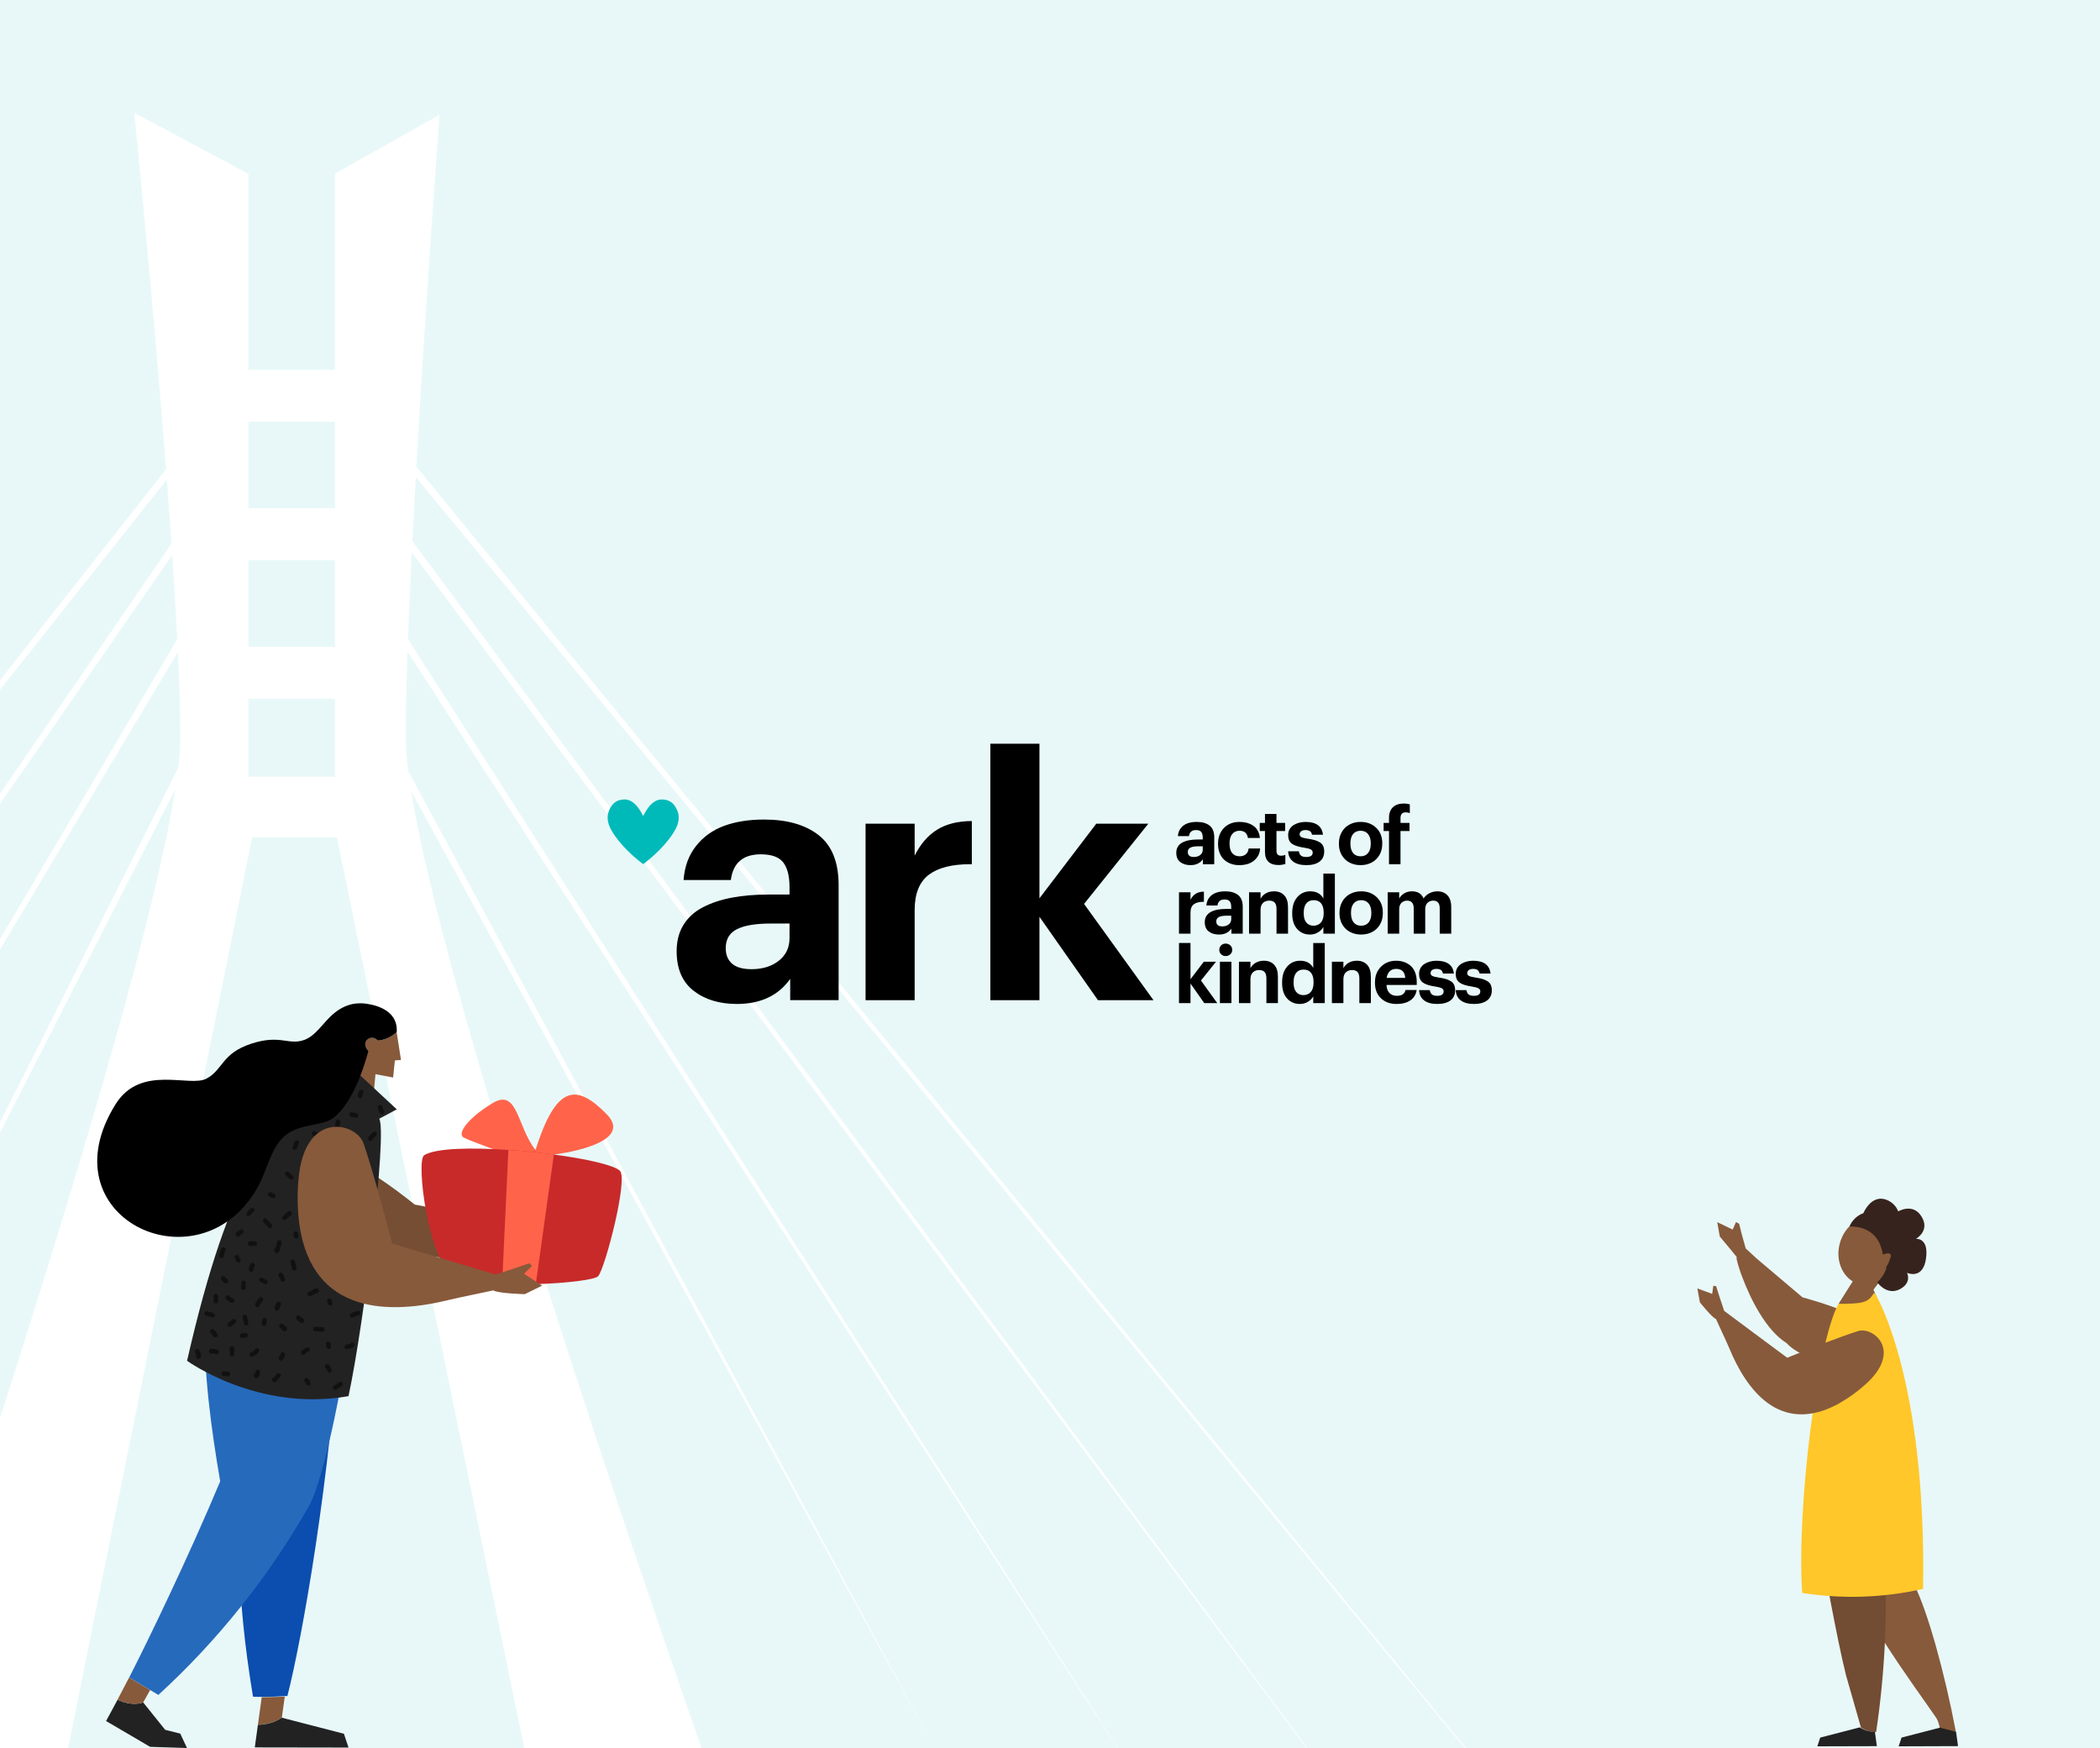 <?xml version="1.0" encoding="UTF-8"?>
<svg width="1080px" height="899px" viewBox="0 0 1080 899" version="1.1" xmlns="http://www.w3.org/2000/svg" xmlns:xlink="http://www.w3.org/1999/xlink">
    <!-- Generator: Sketch 61.2 (89653) - https://sketch.com -->
    <title>Project 1 Copy</title>
    <desc>Created with Sketch.</desc>
    <g id="Project-1-Copy" stroke="none" stroke-width="1" fill="none" fill-rule="evenodd">
        <rect fill="#E8F8F8" x="0" y="0" width="1080" height="899"></rect>
        <path d="M69.047,58 L127.772,89.433 L127.772,190.187 L172.295,190.187 L172.295,89.299 L226.078,59.024 C226.078,59.024 219.226,150.141 214.12,240.037 L828.909,990.619 L213.822,245.327 C213.2,256.419 212.607,267.464 212.06,278.289 L716.186,958.152 L211.772,284.061 C211.002,299.647 210.334,314.703 209.817,328.699 L588.194,919.9 L209.586,335.166 C209.006,352.059 208.669,367.201 208.669,379.586 C208.669,384.281 209.1,389.945 209.915,396.463 L477.399,893.165 L211.416,406.842 C232.177,535.178 363.608,907 363.608,907 L363.608,907 L271.224,907 L173.274,430.609 L129.686,430.609 L33.384,907 L-59,907 C-59,907 70.163,532.852 90.149,405.933 L-166.42,908.435 L91.686,394.855 C92.372,388.991 92.733,383.871 92.733,379.586 C92.733,367.338 92.273,352.259 91.481,335.375 L-258.089,919.9 L91.157,328.727 C90.472,315.164 89.594,300.578 88.584,285.46 L-365.079,940.954 L88.189,279.609 C87.449,268.785 86.646,257.724 85.804,246.603 L-495,978.476 L85.404,241.362 C78.447,150.75 69.047,58 69.047,58 L69.047,58 Z M172.295,359.373 L127.772,359.373 L127.772,399.443 L172.295,399.443 L172.295,359.373 Z M172.295,288.137 L127.772,288.137 L127.772,332.659 L172.295,332.659 L172.295,288.137 Z M172.295,216.901 L127.772,216.901 L127.772,261.423 L172.295,261.423 L172.295,216.901 Z" id="Combined-Shape" fill="#FFFFFF"></path>
        <g id="Group" transform="translate(312.5, 382.5)">
            <path d="M80.402,38.989 C92.339,38.989 101.721,41.673 108.546,47.04 C115.373,52.409 118.786,60.97 118.786,72.722 L118.786,131.882 L93.883,131.882 L93.883,120.948 C87.778,129.539 78.651,133.833 66.499,133.833 C57.457,133.833 50.029,131.573 44.214,127.052 C38.396,122.532 35.488,115.751 35.488,106.709 C35.488,101.512 36.645,97.019 38.957,93.233 C41.268,89.448 44.578,86.425 48.889,84.163 C53.197,81.905 58.178,80.237 63.83,79.163 C69.482,78.09 75.932,77.552 83.182,77.552 L93.542,77.552 L93.542,73.847 C93.542,68.046 92.453,63.765 90.278,61.008 C88.102,58.251 84.274,56.872 78.791,56.872 C69.635,56.872 64.492,61.28 63.361,70.094 L39.046,70.094 C39.567,63.144 41.714,57.296 45.489,52.55 C49.262,47.803 54.094,44.357 59.986,42.209 C65.876,40.063 72.68,38.989 80.402,38.989 Z M187.301,39.751 L187.301,61.958 L186.451,61.958 C177.157,61.958 170.102,63.74 165.287,67.303 C160.357,70.982 157.892,77.075 157.892,85.583 L157.892,131.883 L132.648,131.883 L132.648,41.108 L157.892,41.108 L157.892,57.547 C160.838,51.642 164.662,47.214 169.367,44.26 C174.07,41.308 180.047,39.805 187.301,39.751 Z M222.072,3.60983574e-13 L222.072,79.502 L251.311,41.108 L278.085,41.108 L245.021,82.383 L280.72,131.883 L252.161,131.883 L222.072,88.995 L222.072,131.883 L196.828,131.883 L196.828,3.60983574e-13 L222.072,3.60983574e-13 Z M93.542,92.471 L83.878,92.471 C76.191,92.471 70.411,93.431 66.54,95.353 C62.669,97.274 60.733,100.547 60.733,105.17 C60.733,108.569 61.821,111.214 63.996,113.107 C66.172,115.001 69.494,115.948 73.959,115.948 C79.666,115.948 84.357,114.501 88.031,111.605 C91.704,108.707 93.542,104.837 93.542,99.989 L93.542,92.471 Z" id="Combined-Shape" fill="#000000"></path>
            <path d="M368.804,102.483 L368.804,133.381 L362.887,133.381 L362.887,129.895 C362.313,131.019 361.402,131.958 360.151,132.709 C358.901,133.461 357.516,133.838 355.999,133.838 C353.335,133.838 351.147,132.893 349.434,131.006 C347.722,129.118 346.865,126.466 346.865,123.048 L346.865,122.711 C346.865,119.293 347.736,116.587 349.474,114.594 C351.213,112.6 353.434,111.603 356.138,111.603 C359.306,111.603 361.555,112.834 362.887,115.296 L362.887,102.483 L368.804,102.483 Z M445.058,111.603 C450.574,111.603 453.577,113.802 454.066,118.199 L448.434,118.199 C448.275,117.368 447.931,116.758 447.402,116.374 C446.872,115.988 446.104,115.796 445.097,115.796 C444.157,115.796 443.418,115.995 442.883,116.392 C442.346,116.789 442.077,117.314 442.077,117.964 C442.077,118.615 442.368,119.097 442.952,119.41 C443.534,119.723 444.614,119.996 446.191,120.23 C447.62,120.439 448.828,120.682 449.815,120.962 C450.802,121.243 451.684,121.626 452.465,122.115 C453.244,122.603 453.813,123.232 454.172,124 C454.53,124.768 454.711,125.699 454.711,126.793 C454.711,129.082 453.906,130.828 452.299,132.032 C450.691,133.235 448.423,133.837 445.495,133.837 C442.598,133.837 440.343,133.222 438.73,131.989 C437.115,130.758 436.262,128.996 436.169,126.704 L441.689,126.704 C441.822,127.684 442.172,128.42 442.741,128.909 C443.308,129.4 444.213,129.644 445.455,129.644 C447.68,129.644 448.793,128.884 448.793,127.36 C448.793,126.656 448.468,126.126 447.819,125.767 C447.17,125.41 446.057,125.114 444.481,124.879 C441.496,124.449 439.364,123.759 438.082,122.809 C436.801,121.858 436.159,120.374 436.159,118.354 C436.159,117.263 436.405,116.28 436.894,115.403 C437.383,114.527 438.049,113.821 438.887,113.281 C439.727,112.742 440.672,112.328 441.721,112.038 C442.77,111.748 443.882,111.603 445.058,111.603 Z M426.206,111.603 C431.723,111.603 434.726,113.802 435.215,118.199 L429.583,118.199 C429.424,117.368 429.08,116.758 428.551,116.374 C428.02,115.988 427.253,115.796 426.246,115.796 C425.306,115.796 424.567,115.995 424.031,116.392 C423.495,116.789 423.226,117.314 423.226,117.964 C423.226,118.615 423.517,119.097 424.1,119.41 C424.683,119.723 425.763,119.996 427.339,120.23 C428.769,120.439 429.977,120.682 430.964,120.962 C431.95,121.243 432.833,121.626 433.614,122.115 C434.393,122.603 434.962,123.232 435.321,124 C435.679,124.768 435.859,125.699 435.859,126.793 C435.859,129.082 435.055,130.828 433.448,132.032 C431.84,133.235 429.571,133.837 426.643,133.837 C423.747,133.837 421.492,133.222 419.878,131.989 C418.264,130.758 417.411,128.996 417.318,126.704 L422.838,126.704 C422.971,127.684 423.321,128.42 423.89,128.909 C424.457,129.4 425.361,129.644 426.604,129.644 C428.828,129.644 429.941,128.884 429.941,127.36 C429.941,126.656 429.616,126.126 428.967,125.767 C428.319,125.41 427.206,125.114 425.63,124.879 C422.645,124.449 420.513,123.759 419.231,122.809 C417.949,121.858 417.308,120.374 417.308,118.354 C417.308,117.263 417.554,116.28 418.043,115.403 C418.532,114.527 419.197,113.821 420.036,113.281 C420.875,112.742 421.821,112.328 422.87,112.038 C423.919,111.748 425.031,111.603 426.206,111.603 Z M405.52,111.603 C406.965,111.603 408.309,111.816 409.55,112.24 C410.792,112.663 411.91,113.299 412.902,114.147 C413.894,114.995 414.677,116.128 415.251,117.545 C415.824,118.962 416.111,120.591 416.111,122.432 L416.111,124.061 L400.549,124.061 C400.629,125.837 401.132,127.211 402.057,128.185 C402.982,129.158 404.25,129.644 405.861,129.644 C408.43,129.644 409.913,128.651 410.313,126.664 L416.071,126.664 C415.72,128.956 414.646,130.724 412.85,131.97 C411.055,133.214 408.672,133.838 405.701,133.838 C402.427,133.838 399.764,132.867 397.711,130.926 C395.658,128.986 394.631,126.346 394.631,123.008 L394.631,122.671 C394.631,119.372 395.664,116.703 397.73,114.663 C399.796,112.624 402.393,111.603 405.52,111.603 Z M299.758,102.463 L299.758,121.101 L306.612,112.1 L312.888,112.1 L305.138,121.777 L313.505,133.38 L306.812,133.38 L299.758,123.327 L299.758,133.38 L293.84,133.38 L293.84,102.463 L299.758,102.463 Z M320.8,112.1 L320.8,133.38 L314.881,133.38 L314.881,112.1 L320.8,112.1 Z M337.52,111.603 C339.724,111.603 341.475,112.289 342.77,113.66 C344.065,115.031 344.712,117.087 344.712,119.829 L344.712,133.38 L338.794,133.38 L338.794,120.669 C338.794,119.21 338.493,118.133 337.888,117.436 C337.283,116.741 336.331,116.392 335.029,116.392 C333.714,116.392 332.644,116.797 331.821,117.606 C330.997,118.415 330.585,119.575 330.585,121.086 L330.585,133.38 L324.667,133.38 L324.667,112.1 L330.585,112.1 L330.585,115.463 C331.156,114.328 332.037,113.401 333.225,112.682 C334.414,111.963 335.846,111.603 337.52,111.603 Z M385.325,111.603 C387.529,111.603 389.28,112.289 390.575,113.66 C391.87,115.031 392.517,117.087 392.517,119.829 L392.517,133.38 L386.6,133.38 L386.6,120.669 C386.6,119.21 386.298,118.133 385.693,117.436 C385.088,116.741 384.136,116.392 382.834,116.392 C381.519,116.392 380.45,116.797 379.626,117.606 C378.802,118.415 378.391,119.575 378.391,121.086 L378.391,133.38 L372.473,133.38 L372.473,112.1 L378.391,112.1 L378.391,115.463 C378.961,114.328 379.842,113.401 381.03,112.682 C382.22,111.963 383.652,111.603 385.325,111.603 Z M357.935,116.153 C356.271,116.153 354.996,116.705 354.111,117.808 C353.226,118.91 352.784,120.518 352.784,122.631 L352.784,122.969 C352.784,125.029 353.236,126.597 354.142,127.673 C355.047,128.749 356.257,129.287 357.776,129.287 C359.386,129.287 360.666,128.746 361.619,127.663 C362.57,126.581 363.045,124.989 363.045,122.89 L363.045,122.551 C363.045,120.452 362.603,118.86 361.718,117.778 C360.833,116.695 359.572,116.153 357.935,116.153 Z M405.52,115.796 C404.189,115.796 403.099,116.203 402.246,117.017 C401.394,117.829 400.855,118.973 400.629,120.445 L410.194,120.445 C409.994,117.346 408.436,115.796 405.52,115.796 Z M317.811,102.782 C318.773,102.782 319.582,103.089 320.236,103.706 C320.892,104.322 321.218,105.086 321.218,106 C321.218,106.914 320.892,107.676 320.236,108.285 C319.582,108.894 318.773,109.199 317.811,109.199 C316.896,109.199 316.126,108.894 315.501,108.285 C314.875,107.676 314.564,106.914 314.564,106 C314.564,105.086 314.875,104.322 315.501,103.706 C316.126,103.089 316.896,102.782 317.811,102.782 Z M387.526,75.905 C390.761,75.905 393.427,76.906 395.527,78.906 C397.625,80.906 398.675,83.542 398.675,86.814 L398.675,87.152 C398.675,89.35 398.187,91.289 397.209,92.964 C396.233,94.64 394.899,95.922 393.209,96.808 C391.519,97.696 389.611,98.14 387.487,98.14 C385.395,98.14 383.51,97.699 381.834,96.818 C380.157,95.937 378.828,94.665 377.847,93.003 C376.868,91.341 376.378,89.43 376.378,87.271 L376.378,86.934 C376.378,84.747 376.865,82.814 377.838,81.131 C378.811,79.449 380.14,78.158 381.824,77.257 C383.507,76.356 385.409,75.905 387.526,75.905 Z M374.005,66.786 L374.005,97.683 L368.088,97.683 L368.088,94.197 C367.514,95.321 366.603,96.26 365.352,97.011 C364.101,97.764 362.717,98.14 361.199,98.14 C358.536,98.14 356.348,97.196 354.635,95.309 C352.923,93.421 352.066,90.768 352.066,87.35 L352.066,87.013 C352.066,83.595 352.937,80.89 354.674,78.896 C356.414,76.903 358.635,75.905 361.339,75.905 C364.506,75.905 366.756,77.136 368.088,79.598 L368.088,66.786 L374.005,66.786 Z M317.621,75.906 C320.419,75.906 322.617,76.535 324.219,77.793 C325.819,79.052 326.618,81.059 326.618,83.813 L326.618,97.682 L320.78,97.682 L320.78,95.119 C319.35,97.134 317.209,98.139 314.361,98.139 C312.242,98.139 310.499,97.61 309.138,96.55 C307.774,95.491 307.092,93.901 307.092,91.782 C307.092,90.562 307.364,89.51 307.906,88.622 C308.447,87.734 309.224,87.026 310.232,86.496 C311.243,85.967 312.411,85.576 313.736,85.323 C315.061,85.073 316.572,84.946 318.272,84.946 L320.7,84.946 L320.7,84.078 C320.7,82.718 320.445,81.714 319.935,81.068 C319.426,80.422 318.528,80.098 317.243,80.098 C315.097,80.098 313.891,81.132 313.626,83.198 L307.927,83.198 C308.048,81.568 308.552,80.197 309.436,79.085 C310.321,77.972 311.454,77.165 312.834,76.661 C314.215,76.157 315.81,75.906 317.621,75.906 Z M342.72,75.905 C344.925,75.905 346.675,76.591 347.97,77.963 C349.265,79.333 349.912,81.39 349.912,84.131 L349.912,97.683 L343.995,97.683 L343.995,84.971 C343.995,83.513 343.693,82.435 343.089,81.738 C342.484,81.043 341.531,80.694 340.23,80.694 C338.914,80.694 337.845,81.099 337.021,81.908 C336.197,82.717 335.786,83.877 335.786,85.389 L335.786,97.683 L329.868,97.683 L329.868,76.402 L335.786,76.402 L335.786,79.765 C336.357,78.63 337.238,77.703 338.426,76.984 C339.615,76.266 341.047,75.905 342.72,75.905 Z M426.774,75.905 C428.89,75.905 430.598,76.589 431.897,77.952 C433.196,79.316 433.845,81.35 433.845,84.051 L433.845,97.683 L427.927,97.683 L427.927,84.662 C427.927,82.017 426.814,80.694 424.588,80.694 C423.396,80.694 422.413,81.073 421.638,81.831 C420.862,82.589 420.475,83.666 420.475,85.061 L420.475,97.683 L414.557,97.683 L414.557,84.662 C414.557,83.333 414.264,82.34 413.681,81.681 C413.095,81.023 412.272,80.694 411.209,80.694 C410.014,80.694 409.027,81.073 408.25,81.831 C407.473,82.589 407.085,83.666 407.085,85.061 L407.085,97.683 L401.167,97.683 L401.167,76.402 L407.085,76.402 L407.085,79.616 C407.656,78.556 408.513,77.673 409.656,76.966 C410.798,76.259 412.119,75.905 413.62,75.905 C416.613,75.905 418.61,77.129 419.612,79.577 C420.435,78.36 421.482,77.444 422.755,76.828 C424.029,76.213 425.369,75.905 426.774,75.905 Z M306.652,76.085 L306.652,81.291 L306.453,81.291 C304.275,81.291 302.621,81.708 301.491,82.543 C300.336,83.405 299.758,84.834 299.758,86.829 L299.758,97.683 L293.84,97.683 L293.84,76.402 L299.758,76.402 L299.758,80.257 C300.449,78.872 301.345,77.834 302.449,77.141 C303.55,76.449 304.951,76.097 306.652,76.085 Z M320.7,88.444 L318.436,88.444 C316.634,88.444 315.278,88.669 314.371,89.119 C313.463,89.569 313.009,90.336 313.009,91.42 C313.009,92.217 313.264,92.837 313.774,93.281 C314.285,93.726 315.063,93.947 316.11,93.947 C317.448,93.947 318.548,93.608 319.409,92.929 C320.27,92.25 320.7,91.342 320.7,90.206 L320.7,88.444 Z M387.526,80.456 C385.889,80.456 384.609,81.013 383.684,82.129 C382.759,83.245 382.296,84.807 382.296,86.816 L382.296,87.15 C382.296,89.186 382.751,90.767 383.663,91.896 C384.576,93.025 385.862,93.59 387.526,93.59 C389.177,93.59 390.461,93.025 391.379,91.896 C392.298,90.767 392.757,89.198 392.757,87.19 L392.757,86.895 C392.757,84.873 392.298,83.294 391.379,82.159 C390.461,81.024 389.177,80.456 387.526,80.456 Z M363.136,80.456 C361.472,80.456 360.197,81.007 359.311,82.11 C358.427,83.213 357.984,84.821 357.984,86.934 L357.984,87.271 C357.984,89.331 358.437,90.899 359.343,91.975 C360.248,93.052 361.458,93.589 362.977,93.589 C364.586,93.589 365.867,93.048 366.819,91.965 C367.771,90.883 368.246,89.291 368.246,87.192 L368.246,86.854 C368.246,84.755 367.804,83.162 366.919,82.08 C366.033,80.997 364.773,80.456 363.136,80.456 Z M324.815,40.206 C325.898,40.206 326.92,40.296 327.883,40.475 C328.847,40.654 329.772,40.953 330.657,41.369 C331.544,41.787 332.316,42.306 332.978,42.93 C333.638,43.552 334.187,44.333 334.622,45.274 C335.059,46.214 335.333,47.28 335.445,48.472 L329.287,48.472 C328.901,45.996 327.457,44.757 324.954,44.757 C323.397,44.757 322.155,45.314 321.23,46.426 C320.306,47.54 319.843,49.095 319.843,51.096 L319.843,51.434 C319.843,53.552 320.295,55.158 321.201,56.252 C322.107,57.345 323.397,57.891 325.074,57.891 C326.312,57.891 327.35,57.546 328.189,56.854 C329.027,56.162 329.514,55.17 329.647,53.877 L335.565,53.877 C335.387,56.46 334.348,58.533 332.447,60.096 C330.546,61.659 327.988,62.441 324.775,62.441 C323.223,62.441 321.79,62.199 320.475,61.716 C319.16,61.232 318.016,60.54 317.043,59.639 C316.069,58.739 315.306,57.599 314.754,56.221 C314.201,54.844 313.925,53.308 313.925,51.612 L313.925,51.274 C313.925,49.049 314.415,47.085 315.395,45.383 C316.374,43.68 317.687,42.393 319.331,41.519 C320.975,40.644 322.803,40.206 324.815,40.206 Z M387.229,40.207 C390.463,40.207 393.13,41.207 395.229,43.208 C397.328,45.208 398.378,47.844 398.378,51.116 L398.378,51.453 C398.378,53.652 397.889,55.59 396.912,57.265 C395.935,58.941 394.601,60.223 392.912,61.11 C391.222,61.997 389.314,62.441 387.189,62.441 C385.097,62.441 383.212,62 381.536,61.12 C379.859,60.239 378.53,58.967 377.55,57.304 C376.571,55.642 376.08,53.731 376.08,51.573 L376.08,51.235 C376.08,49.049 376.568,47.115 377.541,45.433 C378.514,43.75 379.843,42.459 381.526,41.559 C383.21,40.657 385.111,40.207 387.229,40.207 Z M302.974,40.207 C305.772,40.207 307.971,40.837 309.572,42.094 C311.171,43.353 311.971,45.36 311.971,48.115 L311.971,61.984 L306.134,61.984 L306.134,59.42 C304.704,61.435 302.563,62.441 299.715,62.441 C297.595,62.441 295.853,61.911 294.491,60.851 C293.127,59.792 292.445,58.202 292.445,56.083 C292.445,54.863 292.716,53.812 293.258,52.923 C293.8,52.036 294.576,51.327 295.586,50.798 C296.597,50.268 297.765,49.877 299.089,49.625 C300.414,49.374 301.926,49.247 303.626,49.247 L306.054,49.247 L306.054,48.379 C306.054,47.019 305.799,46.016 305.289,45.37 C304.78,44.724 303.882,44.4 302.597,44.4 C300.45,44.4 299.245,45.433 298.98,47.499 L293.279,47.499 C293.401,45.87 293.904,44.499 294.789,43.386 C295.674,42.274 296.807,41.466 298.188,40.962 C299.569,40.458 301.164,40.207 302.974,40.207 Z M358.872,40.207 C364.389,40.207 367.391,42.406 367.881,46.803 L362.249,46.803 C362.09,45.972 361.746,45.362 361.216,44.978 C360.686,44.592 359.919,44.399 358.912,44.399 C357.972,44.399 357.233,44.599 356.697,44.996 C356.161,45.392 355.892,45.917 355.892,46.568 C355.892,47.219 356.183,47.701 356.766,48.014 C357.349,48.327 358.428,48.599 360.005,48.833 C361.434,49.043 362.643,49.286 363.63,49.566 C364.616,49.847 365.499,50.23 366.279,50.718 C367.059,51.207 367.628,51.835 367.987,52.604 C368.345,53.372 368.525,54.302 368.525,55.397 C368.525,57.686 367.721,59.431 366.114,60.635 C364.506,61.839 362.237,62.441 359.309,62.441 C356.413,62.441 354.158,61.826 352.544,60.593 C350.93,59.361 350.077,57.599 349.984,55.307 L355.503,55.307 C355.637,56.288 355.987,57.024 356.555,57.513 C357.122,58.004 358.027,58.248 359.27,58.248 C361.494,58.248 362.607,57.487 362.607,55.964 C362.607,55.26 362.282,54.729 361.633,54.37 C360.984,54.013 359.872,53.718 358.296,53.483 C355.311,53.052 353.178,52.362 351.896,51.412 C350.615,50.461 349.974,48.977 349.974,46.958 C349.974,45.867 350.219,44.884 350.709,44.007 C351.198,43.131 351.863,42.424 352.702,41.885 C353.541,41.346 354.486,40.932 355.536,40.642 C356.585,40.352 357.697,40.207 358.872,40.207 Z M343.976,36.094 L343.976,40.704 L348.419,40.704 L348.419,44.896 L343.976,44.896 L343.976,55.086 C343.976,56.757 344.759,57.593 346.326,57.593 C347.117,57.593 347.853,57.455 348.539,57.178 L348.539,61.816 C347.449,62.193 346.253,62.381 344.952,62.381 C342.707,62.381 340.996,61.818 339.822,60.692 C338.646,59.566 338.058,57.898 338.058,55.686 L338.058,44.896 L335.368,44.896 L335.368,40.704 L338.058,40.704 L338.058,36.094 L343.976,36.094 Z M409.478,30.749 C410.579,30.749 411.602,30.89 412.546,31.172 L412.546,35.657 C411.861,35.419 411.143,35.299 410.392,35.299 C409.496,35.299 408.834,35.551 408.406,36.054 C407.977,36.558 407.763,37.24 407.763,38.102 L407.763,40.704 L412.386,40.704 L412.386,44.896 L407.763,44.896 L407.763,61.984 L401.846,61.984 L401.846,44.896 L399.076,44.896 L399.076,40.704 L401.846,40.704 L401.846,38.246 C401.846,35.793 402.513,33.931 403.848,32.658 C405.184,31.385 407.06,30.749 409.478,30.749 Z M306.054,52.745 L303.79,52.745 C301.987,52.745 300.632,52.97 299.724,53.421 C298.817,53.87 298.363,54.638 298.363,55.722 C298.363,56.518 298.618,57.139 299.128,57.582 C299.639,58.027 300.416,58.248 301.464,58.248 C302.801,58.248 303.902,57.91 304.762,57.23 C305.624,56.551 306.054,55.644 306.054,54.507 L306.054,52.745 Z M387.229,44.757 C385.592,44.757 384.311,45.314 383.386,46.43 C382.461,47.546 381.998,49.108 381.998,51.118 L381.998,51.452 C381.998,53.487 382.454,55.069 383.365,56.198 C384.278,57.326 385.565,57.891 387.229,57.891 C388.879,57.891 390.163,57.326 391.082,56.198 C392,55.069 392.46,53.499 392.46,51.491 L392.46,51.196 C392.46,49.175 392,47.596 391.082,46.461 C390.163,45.325 388.879,44.757 387.229,44.757 Z" id="Combined-Shape" fill="#000000"></path>
            <path d="M8.719,28.66 C4.917,28.662 2.393,30.438 0.771,34.25 C0.212,35.562 -0.044,36.939 0.006,38.343 C0.096,40.755 1.064,43.328 2.967,46.21 C5.951,50.727 10.219,55.354 15.31,59.592 C16.265,60.387 17.26,61.172 18.276,61.929 C19.291,61.172 20.286,60.387 21.242,59.592 C26.333,55.354 30.6,50.727 33.585,46.21 C35.489,43.328 36.457,40.755 36.545,38.343 C36.597,36.939 36.34,35.562 35.781,34.25 C34.16,30.438 31.635,28.662 27.837,28.66 C23.885,28.66 21.056,32.204 19.379,35.179 L18.276,37.133 L17.174,35.179 C15.496,32.204 12.667,28.66 8.719,28.66" id="Fill-41" fill="#00BABA"></path>
        </g>
        <g id="Group-9" transform="translate(50, 516)">
            <path d="M94.942,367.348 C94.942,367.115 96.454,356.607 96.454,356.607 L84.589,356.898 L82.65,370.993 C87.014,370.993 91.283,369.727 94.942,367.348 Z" id="Path" fill="#875A3B"></path>
            <path d="M129.238,382.761 L126.873,375.665 L94.922,367.406 C91.264,369.785 86.994,371.051 82.631,371.051 L81.041,382.683 L129.238,382.761 Z" id="Path" fill="#222222"></path>
            <path d="M125.07,157.983 C116.287,156.315 70.184,160.891 56.341,158.506 C64.29,197.688 62.468,217.987 73.189,241.698 C72.84,270.876 70.901,300.868 80.11,356.588 C85.578,357.014 97.811,356.239 97.811,356.239 C105.178,327.565 120.262,243.733 125.07,157.983 Z" id="Path" fill="#0B4EAF"></path>
            <path d="M108.881,258.584 C116.501,245.827 129.257,183.322 129.238,164.691 C129.238,152.283 108.28,173.163 107.059,159.883 C99.769,153.97 62.933,169.266 55.876,163.12 C53.937,185.939 58.939,220.953 63.243,245.827 C47.365,283.827 26.407,327.255 16.423,346.758 L31.448,355.696 C62.169,327.566 88.297,294.798 108.881,258.584 L108.881,258.584 Z" id="Path" fill="#266ABC"></path>
            <path d="M23.635,359.554 C23.635,359.554 18.206,361.881 10.471,358.139 C6.729,365.196 4.538,369.112 4.538,369.112 L27.202,382.393 L46.163,382.994 L42.712,375.588 L34.957,373.649 L23.635,359.554 Z" id="Path" fill="#222222"></path>
            <path d="M23.635,359.554 L27.202,353.195 L16.384,346.758 C14.736,349.919 11.731,355.677 10.432,358.139 C18.206,361.881 23.635,359.554 23.635,359.554 Z" id="Path" fill="#875A3B"></path>
            <path d="M139.397,24.5 C139.397,24.5 136.954,22.116 138.059,19.653 C138.641,18.563 139.738,17.843 140.971,17.745 C142.203,17.647 143.4,18.184 144.147,19.169 C147.842,18.883 151.319,17.312 153.976,14.729 L156.225,29.134 L153.085,29.366 L152.173,38.168 L143.1,36.443 L142.053,47.901 L134.434,44.721 L133.833,36.365 L133.484,32.1 L139.397,24.5 Z" id="Path" fill="#875A3B"></path>
            <path d="M125.167,77.796 C117.983,76.719 110.748,76.014 103.492,75.683 C95.581,75.315 87.982,74.752 80.227,73.919 C76.664,76.974 74.098,81.025 72.859,85.551 C68.575,110.891 125.361,121.185 152.077,124.52 C167.129,130.281 183.275,132.619 199.343,131.364 C201.282,124.733 200.914,118.743 203.356,111.414 L163.244,103.485 C151.312,93.846 138.572,85.251 125.167,77.796 L125.167,77.796 Z" id="Path" fill="#754E34"></path>
            <path d="M46.202,183.846 C46.202,183.846 82.65,210.329 129.238,202.031 C137.361,164.051 149.207,66.513 145.039,59.359 L154.054,54.531 L129.955,32.119 L126.698,43.752 C121.377,45.394 116.332,47.826 111.731,50.964 C110.607,51.681 109.463,52.457 108.28,53.31 C89.242,66.92 68.73,85.047 46.202,183.846 Z" id="Path" fill="#222222"></path>
            <path d="M81.351,96.621 C87.671,86.288 88.951,74.132 96.861,67.831 C104.306,61.821 115.454,63.159 121.115,59.165 C132.96,50.809 139.455,24.5 139.455,24.5 C139.455,24.5 137.012,22.116 138.118,19.653 C138.699,18.563 139.797,17.843 141.029,17.745 C142.261,17.647 143.458,18.184 144.205,19.169 C147.9,18.883 151.377,17.312 154.035,14.729 C154.771,2.631 141.336,0.402 136.586,0.014 C136.503,-0.005 136.417,-0.005 136.334,0.014 L134.957,0.014 L134.957,0.014 C134.023,0.014 133.089,0.085 132.166,0.227 C119.04,2.418 115.434,15.272 106.962,18.645 C98.49,22.019 94.515,15.737 79.199,20.778 C63.883,25.819 64.852,34.078 56.206,38.731 C47.559,43.384 22.413,31.266 9.521,51.778 C-26.889,109.727 50.719,146.68 81.351,96.621 Z" id="Path" fill="#000000"></path>
            <path d="M234.842,77.796 C234.842,77.796 277.494,72.756 261.984,56.994 C246.474,41.232 236.102,41.677 225.4,75.431 C215.822,63.372 216.346,43.48 203.318,51.352 C190.289,59.223 185.035,67.114 188.409,68.994 C191.782,70.875 211.383,77.796 211.383,77.796 L234.842,77.796 Z" id="Path" fill="#FF644A"></path>
            <path d="M183.368,140.36 C187.73,142.822 197.327,144.063 208.223,144.431 C213.845,144.644 219.855,144.644 225.555,144.431 C241.472,143.946 255.935,142.182 257.622,140.34 C261.15,136.463 273.287,89.933 268.731,86.055 C265.357,83.108 251.418,79.987 234.842,77.777 C227.339,76.749 219.332,75.838 211.46,75.412 C192.073,74.074 173.907,74.481 168.149,78.126 C163.709,80.898 170.475,133.109 183.368,140.36 Z" id="Path" fill="#C82A2A"></path>
            <path d="M208.223,144.431 C213.845,144.644 219.855,144.644 225.555,144.431 L234.842,77.796 C227.339,76.769 219.332,75.858 211.46,75.431 L208.223,144.431 Z" id="Path" fill="#FF644A"></path>
            <path d="M125.458,196.971 C125.16,197.165 124.875,197.379 124.604,197.611 C124.092,197.983 123.554,198.32 122.995,198.619 C121.658,199.375 120.456,197.339 121.793,196.622 C122.86,196.06 123.732,195.187 124.837,194.683 C126.252,194.102 126.776,196.389 125.458,196.971 Z M107.737,192.686 C108.842,193.156 109.59,194.204 109.676,195.401 C109.87,196.913 107.505,196.893 107.311,195.401 C107.311,195.284 106.846,194.858 107.195,194.974 C106.626,194.772 106.301,194.174 106.44,193.587 C106.58,193 107.139,192.612 107.737,192.686 Z M94.399,191.155 C94.57,191.786 94.197,192.437 93.565,192.609 C93.934,192.492 93.565,192.609 93.565,192.841 L93.042,193.501 C92.828,193.776 92.588,194.029 92.324,194.257 C92.134,194.612 91.759,194.83 91.355,194.819 L91.181,194.819 C89.979,194.819 89.397,193.132 90.502,192.609 C91.549,192.085 91.723,190.67 92.945,190.321 C93.577,190.15 94.228,190.523 94.399,191.155 Z M83.716,189.526 C83.726,190.502 83.464,191.462 82.96,192.299 C82.618,192.852 81.901,193.039 81.332,192.725 C80.847,192.418 80.554,191.884 80.556,191.31 C80.517,191.063 80.58,190.81 80.729,190.61 C80.879,190.409 81.103,190.277 81.351,190.244 L81.351,189.526 L81.351,189.526 C81.487,188.033 83.852,188.014 83.716,189.526 Z M67.586,189.546 C69.021,190.011 68.4,192.299 66.966,191.814 C66.332,191.657 65.677,191.605 65.027,191.659 C64.374,191.637 63.862,191.091 63.883,190.437 C63.904,189.784 64.451,189.272 65.104,189.294 C65.94,189.231 66.78,189.316 67.586,189.546 Z M120.456,188.111 C121.076,189.487 119.04,190.689 118.517,189.313 C118.401,189.061 118.304,188.809 118.187,188.576 C118.124,188.411 118.053,188.249 117.974,188.092 C117.94,188.014 117.894,187.942 117.838,187.878 C117.313,187.699 116.98,187.184 117.03,186.631 C117.081,186.079 117.503,185.633 118.052,185.552 C119.467,185.455 119.99,187.103 120.456,188.111 Z M96.59,180.627 C96.55,181.704 96.074,182.719 95.271,183.439 C94.205,184.524 92.538,182.857 93.604,181.771 C93.964,181.493 94.196,181.08 94.244,180.627 C94.244,179.115 96.687,179.115 96.59,180.627 Z M52.406,178.359 C53.007,179.58 54.092,181.771 52.58,182.721 C51.494,183.419 50.506,182.101 50.971,181.17 C50.912,180.94 50.84,180.714 50.758,180.492 C50.657,180.164 50.527,179.846 50.37,179.542 C49.653,178.185 51.688,176.982 52.406,178.359 Z M83.154,179.076 C82.361,180.364 81.128,181.322 79.684,181.771 C78.327,182.217 77.706,179.929 79.16,179.503 C80.014,179.215 80.74,178.639 81.215,177.874 C82.068,176.634 84.104,177.874 83.154,179.076 Z M69.244,176.261 C69.838,176.261 70.341,176.703 70.417,177.293 C70.552,178.445 70.552,179.61 70.417,180.763 C70.048,182.236 67.78,181.597 68.148,180.123 C68.197,179.77 68.197,179.411 68.148,179.057 C68.013,178.475 68.071,177.874 68.071,177.293 C68.147,176.703 68.649,176.261 69.244,176.261 Z M108.222,179.251 C107.66,179.251 106.943,180.356 106.438,180.666 C105.139,181.461 103.957,179.425 105.256,178.611 C106.342,177.952 106.826,177.041 108.222,176.886 C109.618,176.73 109.696,179.076 108.222,179.251 Z M61.886,178.126 C63.301,178.611 62.7,180.899 61.246,180.395 C60.393,180.133 59.502,180.015 58.61,180.046 C57.956,180.046 57.427,179.516 57.427,178.863 C57.427,178.21 57.956,177.68 58.61,177.68 C59.719,177.643 60.827,177.794 61.886,178.126 Z M132.204,176.11 C131.487,177.467 129.723,177.603 128.54,177.836 C127.105,178.146 126.485,175.858 128.017,175.567 C128.482,175.47 130.111,175.276 130.266,174.927 C130.886,173.551 132.922,174.753 132.204,176.11 Z M120.029,175.121 C120.029,175.664 120.184,176.168 120.223,176.711 C120.339,178.223 117.974,178.204 117.858,176.711 C117.858,176.168 117.703,175.664 117.664,175.121 C117.547,173.609 119.913,173.609 120.029,175.121 Z M75.671,169.654 C76.047,169.424 76.521,169.427 76.895,169.661 C77.268,169.895 77.477,170.32 77.435,170.759 L77.435,170.759 L77.428,170.887 C77.365,171.473 76.874,171.932 76.272,171.942 C75.554,172 74.992,172.136 74.333,172.136 C73.743,172.06 73.301,171.557 73.301,170.963 C73.301,170.368 73.743,169.866 74.333,169.79 C74.781,169.774 75.228,169.729 75.671,169.654 Z M58.202,169.189 C57.33,168.006 59.366,166.765 60.238,168.006 C60.607,168.51 61.091,169.034 61.44,169.576 C61.508,169.632 61.567,169.697 61.615,169.77 C61.774,170.041 61.861,170.348 61.867,170.662 C61.859,171.188 61.505,171.646 60.997,171.786 C60.489,171.925 59.951,171.712 59.676,171.263 C59.232,170.539 58.74,169.846 58.202,169.189 Z M112.158,166.339 C113.36,166.339 114.523,166.533 115.706,166.533 C116.359,166.533 116.888,167.062 116.888,167.715 C116.888,168.368 116.359,168.898 115.706,168.898 C114.62,168.898 113.534,168.704 112.449,168.704 C112.106,168.809 111.733,168.744 111.446,168.53 C111.159,168.315 110.991,167.977 110.995,167.618 L110.995,167.618 L110.995,167.521 C110.989,167.21 111.11,166.909 111.328,166.686 C111.547,166.464 111.846,166.339 112.158,166.339 Z M93.914,166.668 C92.751,165.699 94.418,164.032 95.581,165.001 C96.005,165.379 96.4,165.787 96.764,166.222 C97.022,166.256 97.256,166.392 97.413,166.6 C97.57,166.808 97.636,167.07 97.598,167.328 C97.592,167.818 97.336,168.271 96.919,168.53 C96.458,168.812 95.864,168.739 95.485,168.355 C95.012,167.747 94.487,167.183 93.914,166.668 Z M69.408,162.655 C70.475,161.569 72.142,163.237 70.979,164.342 C70.56,164.796 70.106,165.218 69.622,165.602 L69.622,165.602 L69.118,165.951 C68.976,166.183 68.744,166.344 68.478,166.397 L68.478,166.397 L68.34,166.419 C67.928,166.46 67.519,166.281 67.27,165.941 C66.993,165.564 66.965,165.058 67.198,164.652 C67.277,164.366 67.496,164.139 67.78,164.051 L67.78,164.051 L68.265,163.741 C68.674,163.409 69.056,163.046 69.408,162.655 Z M84.957,162.578 C85.156,161.999 85.764,161.667 86.358,161.813 C86.953,161.959 87.337,162.535 87.245,163.14 C87.103,163.652 87.018,164.179 86.993,164.71 C86.993,165.363 86.463,165.893 85.81,165.893 C85.157,165.893 84.628,165.363 84.628,164.71 L84.628,164.71 L84.628,164.516 C84.673,163.861 84.784,163.211 84.957,162.578 Z M75.596,160.202 C76.178,160.043 76.787,160.348 77.008,160.91 C77.144,161.453 77.26,161.996 77.377,162.558 L77.377,162.558 L77.609,163.663 C77.62,163.76 77.62,163.857 77.609,163.954 C77.821,164.318 77.822,164.766 77.612,165.131 C77.403,165.496 77.015,165.721 76.595,165.723 C76.174,165.724 75.785,165.5 75.574,165.137 L75.574,165.137 L75.513,165.059 C75.475,165.004 75.443,164.946 75.419,164.885 L75.419,164.885 L75.41,164.778 L75.41,164.778 L75.419,164.671 C75.31,164.276 75.226,163.875 75.166,163.469 C75.031,162.868 74.895,162.209 74.74,161.531 C74.644,160.934 75.013,160.361 75.596,160.202 Z M103.131,160.501 C103.645,160.375 104.18,160.605 104.442,161.065 C104.876,161.488 105.357,161.859 105.876,162.17 C106.356,162.465 106.572,163.05 106.4,163.586 L106.4,163.586 L106.357,163.716 C106.224,164.055 105.94,164.317 105.585,164.419 L105.585,164.419 L105.488,164.419 C105.104,164.473 104.717,164.344 104.442,164.07 C103.55,163.547 102.231,162.636 102.231,161.608 C102.25,161.079 102.617,160.627 103.131,160.501 Z M134.511,160.523 C134.046,160.697 133.6,160.697 133.135,160.833 C132.615,161.038 132.115,161.291 131.642,161.589 C130.285,162.287 129.102,160.232 130.46,159.553 C131.006,159.227 131.576,158.941 132.166,158.7 C132.728,158.467 133.329,158.467 133.872,158.235 C135.287,157.673 135.81,159.96 134.511,160.523 Z M55.369,158.94 C55.65,158.487 56.199,158.278 56.71,158.429 C57.324,158.696 57.98,158.854 58.648,158.894 C59.126,159.042 59.582,159.25 60.006,159.514 C60.293,159.73 60.465,160.066 60.471,160.426 L60.471,160.426 L60.471,160.542 C60.424,160.976 60.144,161.351 59.741,161.52 C59.338,161.689 58.875,161.627 58.532,161.356 C57.502,161.097 56.492,160.767 55.508,160.367 C55.145,159.977 55.088,159.392 55.369,158.94 Z M92.247,154.028 C92.584,153.455 93.322,153.264 93.895,153.601 C94.468,153.939 94.659,154.676 94.321,155.249 C93.982,155.858 93.727,156.51 93.565,157.188 C93.414,157.765 92.856,158.139 92.265,158.06 C91.674,157.981 91.234,157.474 91.239,156.878 L91.239,156.878 L91.239,156.548 L91.27,156.436 C91.293,156.361 91.321,156.289 91.355,156.219 C91.559,155.454 91.859,154.718 92.247,154.028 Z M83.426,151.469 C84.453,150.344 86.12,152.011 85.093,153.213 C84.492,153.731 83.993,154.356 83.619,155.055 C83.467,155.568 83.089,155.982 82.592,156.18 C81.448,156.568 80.828,155.075 81.448,154.241 L81.448,154.241 L81.293,154.357 C81.848,153.289 82.568,152.314 83.426,151.469 Z M120.611,152.884 C120.689,153.251 120.806,153.608 120.96,153.95 C121.464,155.385 119.195,156.005 118.691,154.571 C118.475,154.028 118.325,153.462 118.245,152.884 C118.09,151.469 120.436,151.469 120.611,152.884 Z M60.994,149.51 C61.647,149.51 62.177,150.04 62.177,150.693 L62.177,150.693 L62.177,153.155 C62.177,153.808 61.647,154.338 60.994,154.338 C60.341,154.338 59.812,153.808 59.812,153.155 L59.812,153.155 L59.812,150.693 C59.812,150.04 60.341,149.51 60.994,149.51 Z M66.171,151.876 C65.26,150.577 67.315,149.394 68.109,150.674 C68.4,151.236 68.342,150.965 68.749,151.236 C68.966,151.387 69.193,151.523 69.428,151.643 C69.74,151.636 70.041,151.763 70.253,151.994 C70.464,152.224 70.566,152.534 70.533,152.845 L70.533,152.845 L70.525,152.982 C70.489,153.299 70.326,153.59 70.07,153.786 C69.777,154.011 69.396,154.086 69.04,153.989 C67.877,153.619 66.869,152.877 66.171,151.876 Z M113.243,148.909 C111.96,149.418 110.71,150.007 109.502,150.674 C108.067,151.178 107.447,148.89 108.881,148.405 C110.219,147.959 111.208,146.913 112.623,146.641 C114.038,146.37 114.736,148.58 113.243,148.909 Z M74.081,143.714 C74.178,142.182 76.543,142.182 76.427,143.714 C76.33,144.586 76.33,145.42 76.33,146.273 C76.33,146.926 75.8,147.455 75.147,147.455 L75.147,147.455 L75.018,147.451 C74.676,147.418 74.364,147.233 74.172,146.944 C73.956,146.617 73.922,146.204 74.081,145.846 L74.081,145.846 Z M83.949,141.154 C84.355,140.991 84.817,141.066 85.151,141.348 C85.917,141.663 86.64,142.073 87.303,142.57 C88.408,143.539 86.721,145.187 85.713,144.14 C85.37,143.9 84.99,143.716 84.589,143.597 C84.489,143.581 83.72,143.151 83.893,143.199 L83.909,143.205 L83.829,143.164 C83.496,142.975 83.269,142.638 83.221,142.254 L83.212,142.124 L83.233,141.995 C83.317,141.617 83.583,141.3 83.949,141.154 Z M63.805,142.066 C62.991,140.709 65.027,139.526 65.744,140.864 C65.992,141.218 66.301,141.527 66.655,141.775 C67.051,141.915 67.341,142.258 67.414,142.671 C67.486,143.085 67.329,143.506 67.004,143.772 L67.004,143.772 L66.899,143.855 C66.609,144.059 66.241,144.126 65.894,144.033 C65.503,143.927 65.192,143.632 65.066,143.248 C65.163,143.578 64.872,143.229 64.62,143.074 C64.267,142.813 63.987,142.466 63.805,142.066 Z M95.058,138.867 C95.329,139.216 95.872,139.72 95.95,140.166 C95.98,140.365 96.075,140.55 96.221,140.689 C96.376,140.941 96.221,141.232 96.415,141.465 C97.152,142.802 95.116,143.985 94.476,142.647 C94.319,142.365 94.214,142.056 94.166,141.736 C93.974,141.317 93.747,140.915 93.488,140.534 C92.46,139.351 94.127,137.684 95.058,138.867 Z M79.878,133.458 L80.014,133.465 C80.418,133.511 80.776,133.76 80.957,134.131 C81.159,134.543 81.109,135.034 80.828,135.396 C80.541,135.89 80.363,136.438 80.304,137.006 C80.304,137.659 79.775,138.188 79.122,138.188 C78.468,138.188 77.939,137.659 77.939,137.006 L77.939,137.006 L77.939,136.889 C77.976,136.375 78.073,135.868 78.23,135.377 C78.365,134.989 78.617,134.679 78.753,134.33 C78.897,133.825 79.352,133.471 79.878,133.458 L79.878,133.458 Z M101.669,132.702 C102.054,133.889 102.333,135.109 102.503,136.346 C102.503,137.878 100.215,137.878 100.138,136.346 C99.981,135.319 99.735,134.306 99.401,133.322 C99.091,131.829 101.359,131.209 101.669,132.702 Z M70.824,131.112 C69.796,129.91 71.851,128.727 72.762,129.91 C72.84,130.026 73.228,130.937 72.956,130.414 L73.048,130.591 C73.107,130.711 73.16,130.833 73.208,130.957 C73.281,131.11 73.327,131.213 73.341,131.264 L73.344,131.281 L73.399,131.331 C74.329,132.26 73.308,133.876 72.292,133.267 L72.2,133.206 C71.8,132.955 71.494,132.581 71.328,132.139 C71.231,131.887 71.115,131.655 70.998,131.403 C70.88,131.225 70.819,131.015 70.824,130.802 C70.813,130.905 70.813,131.009 70.824,131.112 Z M64.329,125.567 C64.828,125.311 65.438,125.44 65.79,125.876 C66.142,126.313 66.139,126.937 65.783,127.37 C65.457,128.192 65.236,129.052 65.124,129.929 C65.046,131.441 62.759,131.441 62.759,129.929 C62.885,128.973 63.08,128.027 63.34,127.099 C63.394,126.455 63.765,125.881 64.329,125.567 Z M94.825,122.969 C94.825,124.132 94.108,125.218 94.03,126.342 C94.032,127.276 93.452,128.112 92.576,128.436 C92.22,128.533 91.84,128.458 91.547,128.234 C91.254,128.009 91.083,127.661 91.084,127.292 L91.084,126.905 C91.076,126.471 91.328,126.075 91.723,125.897 C91.723,125.664 91.859,125.431 91.917,125.199 C92.164,124.473 92.346,123.727 92.46,122.969 C92.576,121.457 94.942,121.457 94.825,122.969 Z M78.462,122.377 L78.598,122.387 C79.418,122.435 80.24,122.435 81.06,122.387 C81.483,122.387 81.873,122.613 82.084,122.979 C82.296,123.345 82.296,123.795 82.084,124.161 C81.873,124.527 81.483,124.753 81.06,124.753 C80.24,124.801 79.418,124.801 78.598,124.753 C77.105,124.559 77.105,122.194 78.598,122.387 Z M102.086,117.298 C102.755,117.298 103.298,117.841 103.298,118.51 C103.272,118.866 103.325,119.224 103.453,119.557 C103.996,120.992 101.708,121.496 101.165,120.197 C100.962,119.658 100.864,119.085 100.874,118.51 C100.874,117.841 101.417,117.298 102.086,117.298 Z M74.178,116.242 C74.736,116.273 75.195,116.691 75.28,117.244 C75.364,117.797 75.05,118.333 74.527,118.529 C74.343,118.745 74.119,118.923 73.868,119.053 C73.693,119.13 73.325,119.208 73.325,119.402 C72.646,120.759 70.61,119.576 71.289,118.2 C71.613,117.659 72.102,117.238 72.685,116.998 C72.916,116.874 73.136,116.731 73.344,116.571 C73.571,116.361 73.868,116.244 74.178,116.242 Z M85.364,112.306 C84.666,110.929 86.702,109.727 87.303,111.123 C87.618,111.547 87.982,111.931 88.389,112.267 C88.712,112.683 89.062,113.078 89.436,113.45 C90.676,114.322 89.494,116.377 88.35,115.485 C87.792,115.018 87.279,114.498 86.818,113.934 C86.24,113.483 85.747,112.932 85.364,112.306 Z M99.789,108.836 C99.426,109.241 99.008,109.593 98.548,109.883 C98.257,110.076 97.675,110.328 97.54,110.677 C96.997,112.093 94.728,111.492 95.271,110.057 C95.795,108.642 97.21,108.118 98.121,107.168 C99.032,106.218 100.874,107.769 99.789,108.836 Z M78.947,105.482 C80.13,104.532 81.816,106.199 80.498,107.226 C79.971,107.589 79.506,108.034 79.122,108.545 C78.92,108.922 78.6,109.222 78.21,109.398 C77.008,109.805 76.446,108.39 77.008,107.575 L77.008,107.575 L77.177,107.303 C77.644,106.588 78.244,105.97 78.947,105.482 Z M87.802,97.946 C87.969,97.355 88.561,96.99 89.164,97.106 C89.668,97.223 90.114,97.843 90.618,97.843 C92.111,97.998 92.131,100.363 90.618,100.208 C90.196,100.192 89.781,100.094 89.397,99.917 C89.129,99.702 88.836,99.52 88.524,99.375 C87.949,99.158 87.635,98.538 87.802,97.946 Z M97.094,88.556 C95.737,87.994 96.919,85.958 98.296,86.618 C99.11,87.083 99.537,88.13 100.351,88.556 C101.727,89.235 100.525,91.367 99.168,90.418 C98.736,90.144 98.339,89.818 97.986,89.448 L97.887,89.349 C97.647,89.091 97.348,88.675 97.094,88.556 Z M102.646,70.578 C103.098,70.581 103.513,70.842 103.709,71.257 C103.922,71.71 103.827,72.248 103.472,72.6 C103.24,73.221 103.026,73.88 102.774,74.539 C102.212,75.858 99.924,75.334 100.487,73.919 C100.816,73.105 101.049,72.251 101.378,71.457 C101.53,70.948 101.992,70.596 102.522,70.584 L102.522,70.584 Z M142.111,66.164 C142.671,65.857 143.374,66.05 143.698,66.599 C144.023,67.149 143.853,67.858 143.313,68.199 C143.798,67.909 142.964,68.548 142.964,68.548 C142.822,68.752 142.653,68.934 142.46,69.091 C142.08,69.425 141.747,69.81 141.472,70.235 C141.197,70.684 140.658,70.897 140.15,70.758 C139.643,70.618 139.288,70.16 139.281,69.634 L139.281,69.634 L139.281,69.44 C139.26,69.034 139.48,68.654 139.843,68.471 C140.134,68.103 140.463,67.773 140.793,67.424 C141.179,66.951 141.621,66.528 142.111,66.164 Z M110.975,67.967 C109.599,67.346 110.801,65.311 112.158,65.931 C112.352,66.009 112.565,66.261 112.759,66.261 C114.252,66.435 114.271,68.801 112.759,68.607 C112.132,68.496 111.529,68.28 110.975,67.967 Z M122.86,60.348 C123.519,58.874 125.554,60.076 124.915,61.588 C124.746,62.109 124.655,62.651 124.643,63.198 C124.508,63.488 124.508,63.799 124.508,64.089 L124.508,64.089 L124.522,64.218 C124.527,64.305 124.522,64.392 124.508,64.477 L124.508,64.477 L124.508,64.671 C124.485,65.194 124.127,65.642 123.622,65.779 C123.117,65.916 122.582,65.711 122.297,65.272 C121.851,64.516 122.181,63.643 122.297,62.81 C122.349,61.964 122.539,61.132 122.86,60.348 Z M130.634,55.966 C130.877,55.948 131.12,56.002 131.332,56.121 L131.332,56.121 L131.448,56.121 C131.982,56.14 132.508,56.258 132.999,56.47 C133.337,56.435 133.671,56.56 133.903,56.807 C134.135,57.054 134.238,57.396 134.182,57.73 L134.182,57.73 L134.171,57.868 C134.122,58.23 133.908,58.552 133.586,58.736 C133.224,58.942 132.78,58.943 132.418,58.738 C131.758,58.389 130.944,58.583 130.304,58.254 C129.783,58.059 129.468,57.528 129.547,56.977 C129.627,56.426 130.079,56.005 130.634,55.966 Z M144.341,53.736 C144.07,52.244 146.338,51.604 146.609,53.097 C146.713,53.734 146.923,54.35 147.23,54.919 C147.636,55.22 147.806,55.746 147.653,56.228 C147.499,56.71 147.057,57.041 146.551,57.052 C145.175,57.052 144.535,54.822 144.341,53.736 Z M134.783,45.031 C135.617,43.771 137.71,44.954 136.819,46.234 C136.508,46.748 136.31,47.323 136.237,47.92 C136.004,49.413 133.717,48.773 133.969,47.28 C134.073,46.48 134.351,45.713 134.783,45.031 Z" id="Combined-Shape" fill="#111111"></path>
            <path d="M223.616,135.086 L222.259,133.671 L214.969,136.172 L204.83,139.487 L188.544,134.602 L188.544,134.602 L151.708,123.551 C151.708,123.551 148.335,110.542 144.477,96.815 C141.917,87.684 139.106,78.203 136.954,72.019 C133.077,61.104 106.361,54.842 103.492,90.844 C102.821,98.314 102.958,105.835 103.899,113.275 C110.452,161.046 151.592,159.805 181.177,152.477 C186.47,151.178 202.406,147.998 203.686,147.649 C206.168,149.239 219.894,149.588 219.894,149.588 L228.812,145.187 L219.506,139.08 L223.616,135.086 Z" id="Path" fill="#875A3B"></path>
        </g>
        <g id="Group-8" transform="translate(939.5, 757.5) scale(-1, 1) translate(-939.5, -757.5) translate(872, 616)">
            <path d="M113.496,31.004 C113.496,30.693 122.558,19.911 122.558,19.911 L123.843,12.55 L115.902,16.365 L114.222,12.529 L112.605,13.338 L111.278,18.604 L109.204,26.069 L103.44,31.377 L79.988,51.221 C79.988,51.221 76.318,52.175 70.802,53.937 C66.655,55.264 61.409,57.11 55.935,59.37 C53.509,60.386 51.042,61.443 48.595,62.625 C45.671,65.57 42.893,68.618 40.301,71.811 L61.264,90.618 C71.425,83.34 82,81.411 88.22,74.735 C98.857,68.099 106.778,51.926 110.842,41.164 C111.402,39.775 111.879,38.448 112.273,37.162 C113.849,32.455 114.347,29.698 113.621,30.942 L113.496,31.004 Z" id="Path" fill="#875A3B"></path>
            <path d="M34.205,147.889 C33.562,149.153 32.981,150.46 32.442,151.787 C32.297,152.119 32.152,152.45 32.028,152.782 C31.488,154.109 30.97,155.457 30.514,156.929 C30.514,156.929 30.514,156.929 30.514,156.929 C30.058,158.318 29.643,159.728 29.228,161.076 C29.125,161.429 29.042,161.781 28.938,162.134 C28.129,165.078 27.445,168.085 26.865,171.112 C26.865,171.402 26.865,171.672 26.699,171.941 C26.077,175.155 25.558,178.349 25.061,181.521 C25.07,181.562 25.07,181.605 25.061,181.646 C24.148,187.659 23.422,193.485 22.655,198.752 C15.398,213.267 6.814,244.722 1.132,274.602 C4.388,275.867 7.353,278.562 8.866,278.21 C8.866,278.085 8.866,271.118 11.251,267.448 C21.784,251.897 52.39,212.23 73.457,162.051 C68.563,159.231 41.96,152.284 34.205,147.889 Z" id="Path" fill="#875A3B"></path>
            <path d="M57.615,245.593 C62.28,227.222 70.056,183.387 70.056,183.387 C71.404,173.289 72.565,162.818 73.394,152.284 C73.394,152.16 73.394,152.056 73.394,151.911 C73.664,148.407 73.913,144.861 74.099,141.336 C68.542,140.279 36.175,142.58 27.404,141.067 C27.404,143.14 27.404,144.965 27.404,146.831 C27.404,147.246 27.404,147.64 27.404,148.034 C27.404,149.858 27.59,151.642 27.735,153.363 L27.735,153.943 C27.86,155.581 28.046,157.157 28.233,158.692 C28.233,158.94 28.233,159.189 28.233,159.417 C28.461,161.076 28.71,162.694 29,164.269 C29,164.456 29,164.643 29,164.829 C29.602,168.085 30.327,171.195 31.074,174.16 C31.074,174.285 31.074,174.388 31.074,174.492 C31.945,177.581 32.919,180.547 34.018,183.47 L34.018,183.47 C35.242,186.684 36.569,189.857 37.999,193.05 C36.071,209.161 37.543,244.764 42.146,274.809 C44.904,274.815 47.605,274.023 49.922,272.528 L57.615,245.593 Z" id="Path" fill="#724C33"></path>
            <path d="M72.378,282.129 L70.885,277.629 L50.544,272.383 L50.544,272.383 C48.224,273.873 45.526,274.672 42.768,274.685 L41.752,282.046 L72.378,282.129 Z" id="Path" fill="#222222"></path>
            <polygon id="Path" fill="#222222" points="1.028 274.664 0.012 282.025 30.555 282.129 29.062 277.629 9.322 272.528"></polygon>
            <path d="M48.844,34.55 L55.894,33.43 L51.975,25.488 L54.525,23.602 L44.966,12.612 C44.079,16.207 41.967,19.382 38.995,21.59 C37.84,21.15 36.54,21.327 35.546,22.061 C34.551,22.796 33.999,23.986 34.08,25.219 C34.454,27.914 37.792,28.619 37.792,28.619 L36.755,38.241 L43.494,47.302 L43.494,47.302 L41.566,51.76 C46.335,55.244 50.026,59.639 61.451,54.539 L48.844,34.55 Z" id="Path" fill="#875A3B"></path>
            <path d="M80.154,203.231 C83.14,159.293 72.212,73.594 61.492,54.539 C49.051,54.539 46.21,54.02 43.245,48.919 L42.374,49.79 C42.374,49.79 16.144,92.671 17.99,201.157 C38.393,205.781 59.488,206.485 80.154,203.231 L80.154,203.231 Z" id="Path" fill="#FFC729"></path>
            <path d="M125.855,45.291 L126.456,49.438 L134.066,46.638 L132.78,53.771 C132.78,53.771 126.56,61.609 124.486,62.376 C124.134,63.268 119.095,73.947 117.56,77.617 C109.059,98.103 91.911,122.633 61.181,105.796 C61.184,105.783 61.186,105.769 61.189,105.756 L60.335,105.267 C55.916,102.696 51.767,99.685 47.952,96.279 C28.15,78.944 43.432,66.088 51.457,68.576 C55.998,70.007 62.757,72.475 69.206,74.921 L69.206,74.921 L70.906,75.564 C70.901,75.575 70.896,75.585 70.891,75.596 C79.509,78.904 87.172,82.001 87.823,82.264 L87.868,82.282 L110.365,65.57 L120.277,58.167 L122.724,50.827 L124.424,45.477 L125.855,45.291 Z" id="Combined-Shape" fill="#875A3B"></path>
            <path d="M36.029,39.402 C39.526,43.695 45.125,45.679 50.544,44.544 C58.631,42.471 63.296,33.264 60.912,23.809 C58.527,14.354 50.129,8.299 42.022,10.29 C38.024,11.33 34.692,14.086 32.919,17.816 C30.914,21.919 30.436,26.602 31.571,31.025 C32.357,34.137 33.886,37.012 36.029,39.402 L36.029,39.402 Z" id="Path" fill="#875A3B"></path>
            <path d="M38.642,29.2 C41.358,12.902 55.811,15.183 55.811,14.685 C54.466,11.553 51.895,9.109 48.699,7.926 C47.952,6.225 44.261,-1.073 37.585,0.793 C34.462,1.684 31.937,3.986 30.763,7.013 C30.763,7.013 23.505,2.659 19.068,9.232 C13.926,16.842 21.681,21.155 21.681,21.155 C21.681,21.155 14.921,20.305 16.497,31.336 C18.073,42.367 26.242,38.614 26.242,38.614 C26.242,38.614 23.609,43.528 29.705,46.908 C36.569,50.682 41.566,43.487 41.566,43.487 C39.473,41.557 37.873,39.154 36.9,36.478 C36.9,36.25 37.004,36.043 37.066,35.794 C36.486,34.902 36.05,34.114 35.677,33.409 C35.242,32.269 34.848,31.108 34.495,29.967 C34.516,27.956 36.983,28.557 38.642,29.2 Z" id="Path" fill="#36231D"></path>
        </g>
    </g>
</svg>